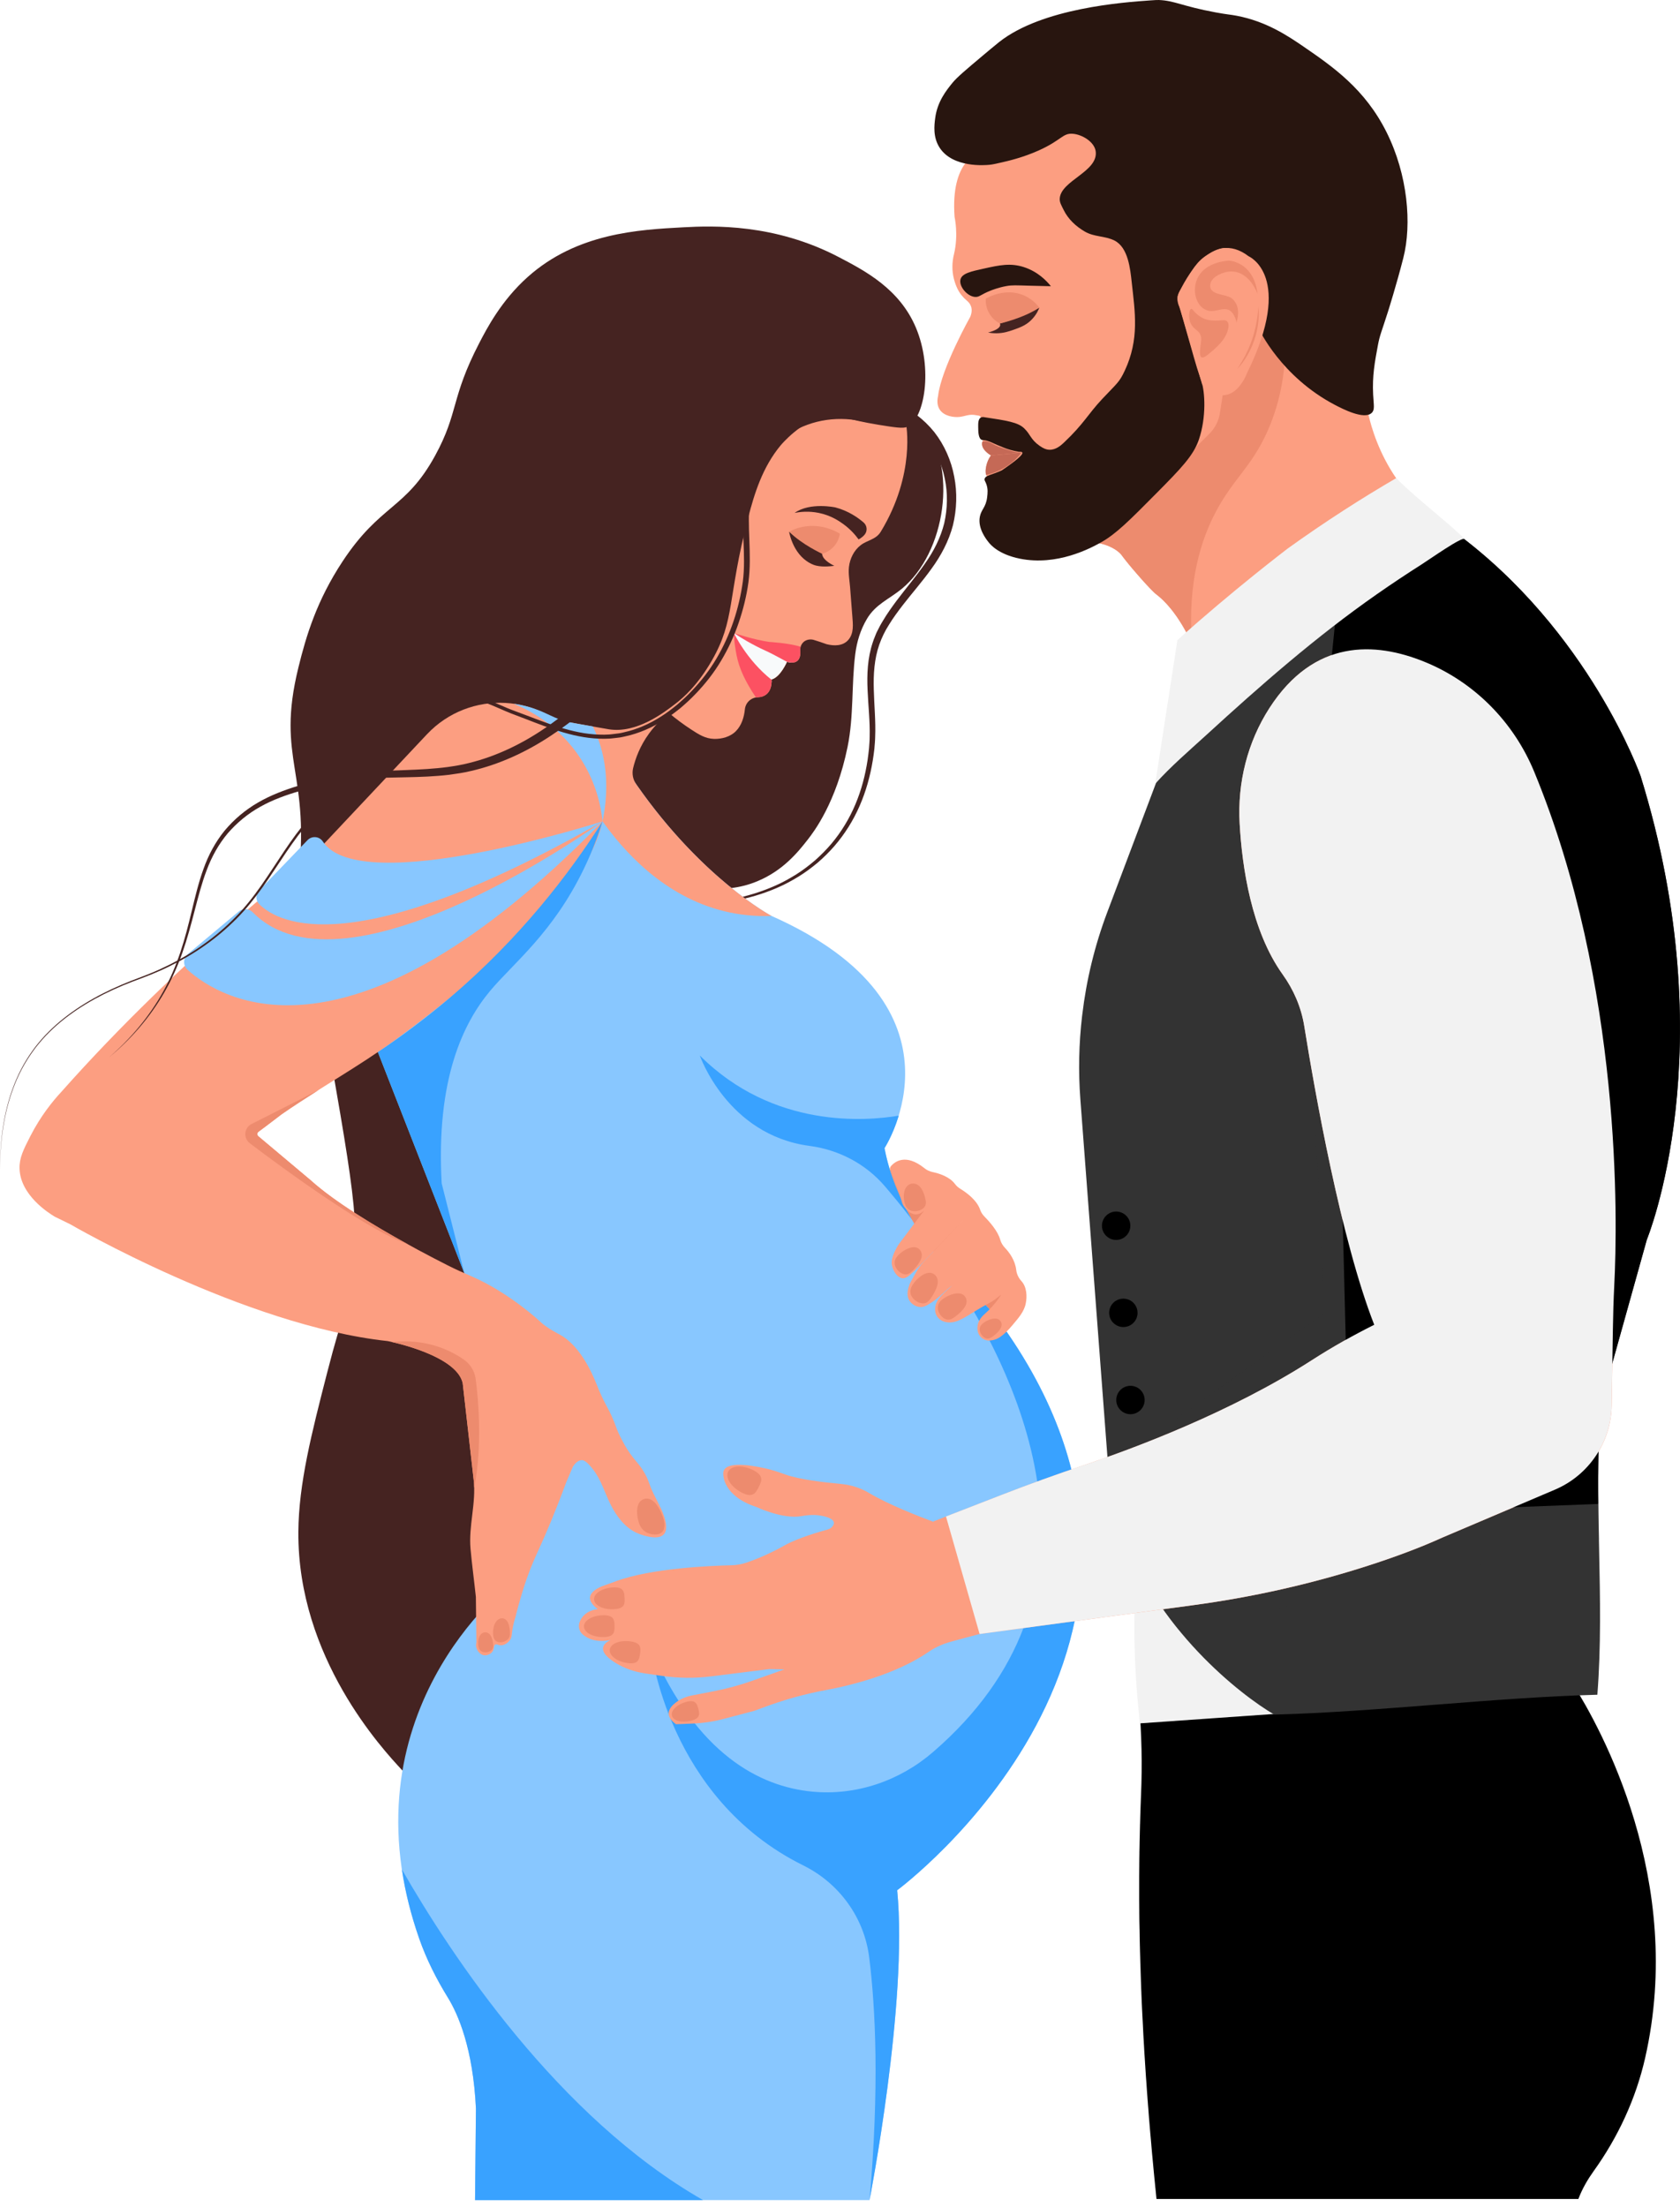 <svg width="220" height="289" viewBox="0 0 220 289" fill="none" xmlns="http://www.w3.org/2000/svg">
<path d="M117.158 52.772C118.172 53.173 119.137 53.688 120.02 54.322C120.888 54.978 121.674 55.737 122.352 56.583C123.685 58.29 124.569 60.318 124.959 62.421C125.371 64.525 125.29 66.699 124.791 68.78C124.249 70.851 123.224 72.765 121.999 74.445C120.785 76.142 119.424 77.682 118.183 79.287C117.57 80.089 116.968 80.902 116.442 81.759C115.895 82.605 115.472 83.483 115.141 84.415C114.491 86.28 114.361 88.302 114.426 90.324C114.474 92.352 114.691 94.406 114.605 96.488C114.599 97.009 114.54 97.529 114.502 98.044C114.442 98.559 114.377 99.074 114.29 99.584C114.122 100.608 113.9 101.622 113.612 102.62C113.043 104.615 112.214 106.539 111.108 108.296C110.555 109.174 109.937 110.009 109.259 110.795C108.576 111.576 107.839 112.307 107.053 112.98C106.256 113.641 105.426 114.259 104.543 114.801C103.659 115.338 102.748 115.831 101.8 116.238C98.01 117.897 93.852 118.531 89.759 118.515C85.65 118.493 81.568 117.837 77.632 116.699C81.579 117.783 85.671 118.374 89.759 118.336C93.836 118.292 97.945 117.598 101.653 115.912C102.58 115.5 103.469 114.996 104.326 114.46C105.183 113.917 105.985 113.299 106.755 112.638C107.514 111.966 108.224 111.245 108.88 110.475C109.53 109.7 110.121 108.876 110.642 108.014C111.693 106.29 112.474 104.403 113 102.452C113.266 101.476 113.466 100.484 113.618 99.486C113.694 98.987 113.748 98.483 113.802 97.979C113.835 97.475 113.884 96.976 113.884 96.472C113.938 94.455 113.699 92.428 113.612 90.357C113.515 88.302 113.607 86.155 114.285 84.133C114.355 83.879 114.464 83.635 114.561 83.385C114.664 83.141 114.746 82.886 114.876 82.653L115.239 81.943C115.358 81.705 115.505 81.493 115.635 81.265C116.166 80.365 116.773 79.52 117.391 78.685C118.633 77.031 119.966 75.476 121.11 73.822C122.276 72.185 123.181 70.401 123.653 68.499C124.081 66.596 124.124 64.584 123.723 62.671C123.338 60.752 122.503 58.935 121.294 57.434C120.676 56.691 119.977 56.03 119.202 55.46C118.41 54.913 117.554 54.474 116.659 54.132L117.158 52.772Z" fill="#452321"/>
<path d="M120.807 55.325C116.947 50.484 110.224 50.901 100.445 51.427C94.611 51.741 86.528 52.17 80.082 57.927C76.607 61.028 74.71 64.698 73.729 66.59C69.972 73.844 71.056 75.644 67.955 81.32C64.09 88.389 60.794 87.646 55.828 95.182C52.234 100.63 50.916 105.639 50.054 109.044C46.975 121.16 54.95 126.164 51.209 136.481C49.908 140.064 48.173 141.945 49.187 143.989C51.139 147.914 60.474 146.851 62.762 146.586C68.34 145.946 74.444 144.748 77.204 140.812C81.177 135.131 71.197 126.847 74.173 119.588C75.295 116.85 76.515 115.907 76.916 115.69C78.57 114.79 80.028 115.408 84.138 115.978C85.146 116.135 88.057 116.688 91.646 116.558C94.801 116.444 96.823 116.368 99.154 115.403C102.564 113.993 104.516 111.554 105.795 109.917C106.56 108.935 109.503 105.108 110.994 97.789C111.818 93.74 111.488 89.712 111.997 85.657C112.203 84.025 112.68 82.469 113.521 81.049C114.659 79.119 116.421 78.468 118.085 77.107C123.826 72.385 125.501 61.207 120.807 55.325Z" fill="#452321"/>
<path d="M41.386 117.414C39.89 118.688 40.237 120.911 41.982 130.973C46.205 155.281 47.36 160.594 46.005 168.244C45.295 172.25 45.034 171.187 42.828 179.796C40.806 187.679 39.114 194.271 39.071 200.592C38.963 217.078 50.114 229.059 52.646 231.78C55.671 235.033 65.256 245.355 72.574 242.753C76.955 241.197 78.673 235.749 79.508 233.222C90.714 199.285 107.156 196.483 104.343 176.619C101.681 157.819 88.675 146.765 71.132 131.856C65.169 126.782 46.536 113.028 41.386 117.414Z" fill="#452321"/>
<path d="M116.188 152.934C117.147 155.824 118.101 158.719 119.061 161.608C122.612 164.975 126.157 168.341 129.708 171.708L131.345 169.599C128.917 165.49 126.488 161.386 124.059 157.276C121.956 156.236 119.809 155.086 117.635 153.801C117.142 153.514 116.659 153.227 116.188 152.934Z" fill="#ED8B6E"/>
<path d="M43.842 123.334L66.654 181.672V207.488C66.654 207.488 44.574 224.391 54.901 253.872C55.85 256.577 57.145 259.136 58.647 261.575C59.975 263.728 61.943 268.2 62.323 276.104L62.203 288.091H113.857C113.857 288.091 118.926 262.242 117.484 247.513C117.484 247.513 161.575 214.937 130.674 172.77C129.898 171.713 128.988 170.759 127.99 169.908C124.965 167.317 117.701 160.209 115.825 150.337C115.825 150.337 127.898 131.846 101.03 119.935C101.03 119.935 91.489 114.861 82.68 101.769C82.495 101.037 82.267 99.665 82.68 98.06C83.406 95.241 85.574 93.794 86.127 93.447C81.362 91.002 76.597 88.562 71.832 86.118L54.76 91.316L43.842 123.334Z" fill="#88C7FF"/>
<path d="M91.64 138.21C91.64 138.21 95.229 148.624 105.996 150.045C109.828 150.549 113.352 152.387 115.868 155.325C116.941 156.577 118.139 158.035 119.397 159.662C117.819 156.946 116.491 153.818 115.83 150.343C115.83 150.343 116.898 148.706 117.695 146.087C113.471 146.803 101.268 147.838 91.64 138.21Z" fill="#39A2FF"/>
<path d="M117.489 247.518C117.489 247.518 161.601 214.926 130.657 172.743C129.892 171.702 128.998 170.77 128.022 169.93C126.992 169.046 125.458 167.636 123.815 165.761C134.967 182.35 145.972 208.897 122.167 229.433C117.787 233.212 112.078 235.163 106.321 234.599C99.544 233.933 91.261 229.774 85.232 215.809C85.232 215.809 87.379 235.456 105.193 244.265C109.899 246.597 113.173 251.091 113.824 256.306C114.653 262.947 115.168 273.296 113.873 288.096C113.862 288.091 118.931 262.248 117.489 247.518Z" fill="#39A2FF"/>
<path d="M77.469 89.012L71.278 88.682L75.035 100.809C75.035 100.809 83.14 120.586 101.035 119.94C101.035 119.94 91.933 115.099 83.303 102.679C82.88 102.072 82.739 101.308 82.907 100.587C83.2 99.372 83.78 97.713 84.994 96.049C86.74 93.653 88.87 92.487 89.906 92.005C85.758 91.002 81.611 90.01 77.469 89.012Z" fill="#FC9E81"/>
<path d="M118.643 55.466C118.643 55.466 119.955 62.015 115.342 69.621C114.707 70.667 113.596 70.705 112.707 71.388C111.829 72.06 111.297 73.15 111.173 74.234C111.075 75.096 111.249 76.012 111.319 76.874C111.406 77.996 111.493 79.119 111.579 80.241C111.59 80.376 111.601 80.512 111.612 80.647C111.693 81.737 111.856 82.935 111.064 83.819C110.349 84.61 109.216 84.594 108.256 84.356C107.985 84.258 107.709 84.16 107.427 84.068C107.123 83.965 106.819 83.868 106.527 83.781C106.494 83.77 105.751 83.57 105.204 84.09C104.732 84.54 104.787 85.153 104.797 85.223C104.797 85.223 105.085 87.245 103.063 86.665C103.063 86.665 102.195 88.687 101.04 88.975C101.04 88.975 101.29 91.24 99.208 91.306C98.861 91.316 98.525 91.436 98.249 91.642L98.221 91.663C97.837 91.956 97.593 92.395 97.544 92.878C97.441 93.919 97.105 95.003 96.351 95.756C95.625 96.483 94.519 96.781 93.51 96.754C92.367 96.727 91.499 96.168 90.567 95.561C88.447 94.19 86.506 92.536 84.809 90.666C83.893 89.652 83.047 88.573 82.283 87.435L74.173 75.394L82.695 51.866L101.902 43.051H113.943L117.787 48.25L118.643 55.466Z" fill="#FC9E81"/>
<path d="M112.431 70.629C112.431 70.629 112.832 70.456 113.201 70.038C113.618 69.566 113.569 68.835 113.098 68.423C112.393 67.81 111.124 66.899 109.4 66.444C109.4 66.444 106.077 65.723 104.055 67.165C104.776 67.019 105.909 66.894 107.232 67.165C108.848 67.496 109.916 68.254 110.409 68.607C111.396 69.317 112.041 70.092 112.431 70.629Z" fill="#452321"/>
<path d="M107.666 72.505C107.666 72.505 107.519 73.226 109.254 74.093C108.69 74.158 107.411 74.31 106.511 73.947C103.941 72.917 103.377 69.876 103.334 69.615C103.974 70.13 104.695 70.667 105.502 71.204C106.256 71.708 106.982 72.136 107.666 72.505Z" fill="#452321"/>
<path d="M109.975 69.881C109.937 70.163 109.802 70.851 109.254 71.496C108.663 72.196 107.937 72.434 107.666 72.505C107.666 72.505 105.069 71.35 103.334 69.615C103.876 69.333 104.716 68.992 105.79 68.894C107.828 68.71 109.384 69.523 109.975 69.881Z" fill="#ED8B6E"/>
<path d="M101.892 85.44L97.273 83.483L96.118 82.903L96.986 85.792L99.875 88.682L101.035 89.343C101.046 89.121 101.03 88.969 101.03 88.969C102.185 88.682 103.052 86.66 103.052 86.66C103.399 86.757 103.675 86.779 103.898 86.746L101.892 85.44Z" fill="#F8FAFB"/>
<path d="M100.591 85.364C100.466 85.304 100.341 85.245 100.217 85.191C99.414 84.827 98.634 84.421 97.869 83.987C97.273 83.645 96.687 83.288 96.118 82.903C96.118 82.903 98.715 83.77 100.737 84.057C100.737 84.057 103.307 84.198 104.83 84.686C104.76 84.952 104.776 85.169 104.781 85.212C104.781 85.212 105.069 87.234 103.046 86.654C102.228 86.226 101.42 85.765 100.591 85.364Z" fill="#FC5162"/>
<path d="M96.113 82.903C96.113 83.472 96.172 84.041 96.254 84.605C96.373 85.44 96.525 86.275 96.79 87.082C97.105 88.037 97.544 88.942 98.043 89.809C98.341 90.324 98.655 90.829 98.992 91.322C99.056 91.311 99.127 91.3 99.198 91.3C101.122 91.24 101.052 89.3 101.03 89.007C97.755 86.41 96.113 82.903 96.113 82.903Z" fill="#FC5162"/>
<path d="M116.578 153.243C116.507 153.059 116.54 152.853 116.664 152.706C117.152 152.132 118.583 150.972 121.077 152.983C121.386 153.232 121.755 153.395 122.14 153.476C122.948 153.644 124.346 154.067 125.067 155.048C125.257 155.309 125.506 155.515 125.783 155.683C126.536 156.143 127.919 157.136 128.353 158.41C128.466 158.746 128.667 159.049 128.922 159.304C129.556 159.949 130.673 161.196 130.982 162.334C131.096 162.746 131.334 163.115 131.627 163.424C132.169 163.993 132.928 165.002 133.08 166.308C133.145 166.85 133.389 167.349 133.757 167.75C134.462 168.515 134.522 169.756 134.316 170.721C134.088 171.805 133.329 172.619 132.646 173.448C131.296 175.085 130.516 175.356 130.147 175.448C129.789 175.535 129.177 175.665 128.607 175.237C128.239 174.961 128.033 174.516 128 174.055C127.941 173.188 128.39 172.537 128.998 172.011C130.19 170.976 131.275 169.366 131.036 169.572C130.602 169.94 130.158 170.293 129.659 170.558C129.247 170.781 128.889 170.981 128.602 171.144C126.58 172.315 125.544 173.204 124.27 173.166C122.953 173.128 122.183 172.109 122.536 170.857C122.677 170.363 122.942 170.038 123.099 169.854C124.243 168.531 126.292 167.116 127.16 166.525C127.978 165.961 128.64 165.506 129.036 165.224C128.732 165.446 127.436 166.384 126.249 167.241C124.525 168.488 124.493 168.45 124.059 168.829C123.398 169.409 122.937 169.924 121.961 170.569C121.213 171.063 120.871 171.166 120.519 171.149C119.944 171.122 119.375 170.781 119.077 170.282C118.654 169.577 118.909 168.791 119.077 168.26C119.136 168.076 119.31 167.756 119.662 167.121C120.183 166.184 120.535 165.69 120.925 165.267C121.001 165.186 121.061 165.121 121.099 165.083C122.118 164.026 123.978 162.031 126.444 159.45C124.471 161.521 122.498 163.592 120.524 165.658C120.454 165.728 120.356 165.831 120.237 165.945C119.223 166.926 118.714 167.42 118.215 167.387C117.478 167.338 116.794 166.249 116.773 165.365C116.751 164.617 117.206 163.782 117.423 163.375C117.472 163.283 117.51 163.224 117.553 163.148C117.754 162.817 118.052 162.448 119.375 160.692C119.792 160.133 120.21 159.58 120.627 159.022C120.736 158.881 120.98 158.626 121.229 158.225C121.468 157.84 121.609 157.607 121.684 157.282C121.847 156.555 121.571 155.78 121.543 155.699V155.693C121.543 155.693 121.663 156.046 121.69 156.127C121.842 156.604 121.733 157.098 121.69 157.282C121.63 157.537 121.527 158.019 121.11 158.437C120.963 158.583 120.546 159.006 119.955 159.017C119.239 159.028 118.741 158.431 118.513 158.149C117.993 157.526 118.177 157.271 117.667 156.078C117.19 154.989 116.93 154.17 116.578 153.243Z" fill="#FC9E81"/>
<path d="M129.751 175.161C129.491 175.302 129.236 175.34 128.933 175.161C128.607 174.961 128.358 174.586 128.298 174.212C128.288 174.142 128.282 174.033 128.309 173.893C128.391 173.508 128.705 173.28 128.889 173.155C129.388 172.808 130.402 172.402 130.911 172.868C131.101 173.041 131.145 173.269 131.155 173.318C131.28 173.99 130.456 174.673 129.952 175.036C129.887 175.08 129.822 175.123 129.751 175.161Z" fill="#ED8B6E"/>
<path d="M124.721 172.646C124.379 172.835 124.043 172.884 123.648 172.646C123.219 172.385 122.889 171.892 122.813 171.399C122.796 171.307 122.791 171.16 122.829 170.981C122.937 170.477 123.349 170.179 123.593 170.011C124.249 169.556 125.583 169.019 126.244 169.631C126.494 169.859 126.553 170.157 126.564 170.222C126.727 171.106 125.643 172.001 124.987 172.478C124.9 172.543 124.808 172.597 124.721 172.646Z" fill="#ED8B6E"/>
<path d="M121.69 170.266C121.419 170.575 121.105 170.743 120.628 170.645C120.113 170.542 119.614 170.174 119.359 169.707C119.31 169.621 119.251 169.48 119.223 169.29C119.153 168.753 119.451 168.314 119.635 168.059C120.123 167.376 121.251 166.373 122.124 166.742C122.449 166.877 122.617 167.154 122.65 167.214C123.127 168.027 122.373 169.301 121.891 170.005C121.826 170.098 121.761 170.184 121.69 170.266Z" fill="#ED8B6E"/>
<path d="M119.24 166.628C118.936 166.861 118.622 166.964 118.199 166.791C117.743 166.606 117.348 166.178 117.201 165.712C117.174 165.625 117.142 165.484 117.153 165.305C117.18 164.801 117.532 164.449 117.743 164.248C118.313 163.706 119.516 162.985 120.253 163.473C120.53 163.657 120.633 163.939 120.655 163.999C120.947 164.828 120.037 165.864 119.473 166.427C119.391 166.498 119.316 166.563 119.24 166.628Z" fill="#ED8B6E"/>
<path d="M121.235 157.309C121.279 157.689 121.192 158.008 120.823 158.279C120.427 158.567 119.858 158.675 119.381 158.556C119.294 158.534 119.159 158.485 119.007 158.382C118.59 158.09 118.481 157.607 118.422 157.325C118.259 156.556 118.34 155.433 119.143 155.065C119.441 154.929 119.739 154.989 119.799 155C120.661 155.189 121.002 156.225 121.181 157C121.208 157.108 121.224 157.211 121.235 157.309Z" fill="#ED8B6E"/>
<path d="M118.785 55.9C121.084 54.886 122.2 48.261 119.94 42.905C117.798 37.825 113.288 35.467 109.834 33.662C101.421 29.265 93.381 29.552 89.472 29.764C83.639 30.078 75.556 30.507 69.11 36.264C65.635 39.365 63.738 43.035 62.757 44.927C59 52.181 60.084 53.98 56.983 59.657C53.118 66.726 49.822 65.983 44.856 73.519C41.467 78.663 40.09 83.271 39.082 87.381C36.057 99.649 40.839 101.004 38.984 115.885C38.757 117.718 38.377 120.157 39.798 122.158C42.367 125.768 48.829 125.188 51.789 124.928C56.403 124.516 63.266 123.383 66.232 119.154C70.205 113.473 60.225 105.189 63.201 97.93C64.323 95.193 65.543 94.249 65.944 94.032C67.598 93.133 69.056 93.751 73.165 94.32C73.165 94.32 78.917 95.371 79.768 95.502C83.411 96.055 86.979 93.295 88.534 92.086C89.44 91.387 91.343 89.761 93.224 86.481C96.303 81.103 95.213 78.457 97.962 67.826C98.775 64.682 99.838 61.18 102.245 58.296C102.245 58.296 104.961 55.038 108.105 54.468C108.506 54.398 108.88 54.376 108.88 54.376C109.981 54.371 110.94 54.945 115.039 55.623C117.169 55.965 118.248 56.138 118.785 55.9Z" fill="#452321"/>
<path d="M55.898 96.163L40.664 112.362C40.664 112.362 23.913 125.069 8.029 142.975C6.874 144.217 5.329 146.13 3.984 148.749C3.057 150.56 2.521 151.633 2.559 153.01C2.656 156.496 6.353 158.827 7.172 159.32L9.183 160.301C9.183 160.301 31.996 173.583 50.77 175.606C50.77 175.606 59.72 177.34 60.587 181.092C60.587 181.092 62.029 193.788 62.029 193.799C62.371 196.819 61.346 199.79 61.617 202.815C61.807 204.913 62.094 207.011 62.317 209.109L62.382 215.061C62.176 215.831 62.702 216.541 63.233 216.715C63.688 216.861 64.257 216.612 64.507 216.238C64.756 215.864 64.61 215.473 64.865 215.338C65.049 215.24 65.179 215.419 65.526 215.441C66.057 215.468 66.556 215.088 66.8 214.725C67.001 214.422 67.006 214.156 67.055 213.739C67.115 213.251 67.234 212.557 67.51 211.706C67.51 211.706 68.052 209.396 68.952 206.794C69.57 205.016 70.129 203.829 70.627 202.733C71.506 200.798 72.736 197.936 74.151 194.087C74.439 193.414 74.731 192.737 75.019 192.064C75.143 191.858 75.572 191.213 76.173 191.197C76.401 191.192 76.764 191.273 77.615 192.352C78.759 193.799 79.198 195.529 80.033 197.155C80.722 198.489 81.801 200.007 83.389 200.728C83.389 200.728 89.163 203.324 86.566 197.551L85.574 195.572C85.335 195.095 85.14 194.602 84.967 194.097C84.766 193.517 84.327 192.547 83.394 191.457C82.803 190.769 82.261 190.031 81.817 189.24C81.448 188.579 81.047 187.803 80.787 187.158C80.787 187.158 80.299 185.689 79.562 184.345C79.041 183.39 78.57 182.409 78.179 181.395C77.388 179.363 75.783 176.088 73.278 174.744C73.278 174.744 71.544 173.876 70.682 173.009C70.682 173.009 66.697 169.274 61.737 167.121C60.685 166.666 59.633 166.2 58.609 165.679C54.564 163.636 45.305 158.74 40.648 154.522C40.648 154.522 35.314 150.045 33.817 148.781C33.628 148.624 33.644 148.331 33.839 148.19C34.717 147.562 36.701 146.017 36.87 145.903C41.765 142.504 46.975 139.657 51.8 136.139C57.877 131.705 63.683 126.88 69.017 121.572C69.679 120.916 70.329 120.249 70.974 119.577C70.974 119.577 85.124 108.025 76.173 97.627C76.173 97.627 76.092 97.502 75.929 97.28C71.094 90.742 61.482 90.232 55.898 96.163Z" fill="#FC9E81"/>
<path d="M86.918 198.993C86.956 199.139 87.027 199.421 87.016 199.725C87.005 199.909 86.989 200.305 86.728 200.592C86.3 201.064 85.514 200.923 85.286 200.879C84.88 200.803 84.603 200.63 84.527 200.581C84.001 200.234 83.785 199.735 83.687 199.454C83.378 198.597 83.183 196.971 84.056 196.418C84.381 196.212 84.728 196.233 84.798 196.239C85.818 196.32 86.49 197.778 86.815 198.646C86.875 198.819 86.918 198.993 86.918 198.993Z" fill="#ED8B6E"/>
<path d="M92.069 288.091C73.1 277.254 59.108 256.089 52.629 244.791C53.058 247.67 53.795 250.695 54.906 253.872C55.855 256.577 57.151 259.136 58.652 261.575C59.981 263.728 61.949 268.2 62.328 276.104L62.209 288.091H92.069Z" fill="#39A2FF"/>
<path d="M66.779 213.966C66.762 214.297 66.659 214.573 66.34 214.796C65.993 215.034 65.532 215.116 65.169 214.996C65.103 214.975 65.001 214.931 64.897 214.839C64.605 214.579 64.578 214.156 64.567 213.907C64.534 213.24 64.735 212.269 65.412 211.971C65.667 211.863 65.89 211.917 65.938 211.933C66.589 212.118 66.735 213.023 66.779 213.701C66.784 213.798 66.784 213.885 66.779 213.966Z" fill="#ED8B6E"/>
<path d="M64.588 215.5C64.588 215.777 64.507 216.005 64.231 216.178C63.932 216.368 63.526 216.417 63.201 216.308C63.141 216.287 63.049 216.249 62.951 216.167C62.68 215.94 62.637 215.582 62.62 215.376C62.561 214.817 62.702 214.01 63.293 213.787C63.515 213.706 63.716 213.76 63.759 213.771C64.35 213.95 64.513 214.714 64.578 215.278C64.583 215.354 64.588 215.43 64.588 215.5Z" fill="#ED8B6E"/>
<path d="M78.906 107.553C78.906 107.553 47.192 117.718 42.275 110.193C41.825 109.499 40.838 109.418 40.269 110.014L33.937 116.59C33.449 117.1 33.455 117.902 33.953 118.401C36.507 120.943 46.422 126.11 78.906 107.553Z" fill="#88C7FF"/>
<path d="M31.248 119.366L24.601 124.923C23.962 125.459 23.945 126.43 24.563 126.988C28.835 130.837 45.809 141.457 78.9 107.553C78.9 107.553 45.354 131.9 33.096 119.458C32.603 118.948 31.795 118.905 31.248 119.366Z" fill="#88C7FF"/>
<path d="M78.906 107.553C78.728 105.813 78.164 102.668 76.088 99.421C73.111 94.77 68.894 92.807 67.262 92.151C68.08 92.265 68.725 92.422 69.154 92.542C71.561 93.209 72.612 94.19 74.608 94.58C74.775 94.612 75.399 94.726 75.984 94.835C76.673 94.96 77.242 95.057 77.632 95.128C77.801 95.464 77.958 95.816 78.104 96.179C79.769 100.278 79.557 104.371 78.906 107.553Z" fill="#88C7FF"/>
<path d="M113.407 55.282C111.726 54.853 109.959 54.745 108.246 54.989C106.532 55.233 104.863 55.829 103.404 56.767C101.946 57.699 100.699 58.968 99.816 60.464C98.916 61.961 98.406 63.663 98.206 65.419C97.777 68.938 98.498 72.57 98.01 76.24C97.761 78.061 97.316 79.834 96.725 81.564C96.135 83.293 95.365 84.957 94.427 86.524C93.494 88.096 92.361 89.538 91.098 90.85C90.475 91.512 89.797 92.124 89.109 92.715C88.398 93.284 87.672 93.837 86.897 94.32C85.357 95.29 83.66 96.038 81.877 96.423C81.654 96.467 81.432 96.532 81.204 96.564L80.522 96.645C80.294 96.667 80.066 96.705 79.838 96.716L79.155 96.738C78.245 96.743 77.334 96.667 76.439 96.521C74.645 96.228 72.915 95.675 71.23 95.057C70.384 94.748 69.549 94.423 68.714 94.097C67.885 93.767 67.033 93.485 66.204 93.122C65.374 92.769 64.567 92.395 63.737 92.081C62.908 91.772 62.068 91.506 61.2 91.468C60.767 91.398 60.333 91.452 59.899 91.452C59.682 91.468 59.465 91.512 59.249 91.539L58.923 91.588C58.815 91.604 58.712 91.636 58.603 91.663L57.969 91.826C57.758 91.891 57.557 91.972 57.346 92.043C56.928 92.173 56.532 92.379 56.131 92.558C54.543 93.333 53.096 94.401 51.729 95.545C50.363 96.694 49.084 97.952 47.837 99.242C45.332 101.817 42.974 104.523 40.703 107.314C40.139 108.014 39.569 108.713 39.027 109.423C38.485 110.139 37.976 110.876 37.466 111.619C36.458 113.104 35.487 114.628 34.447 116.097C33.4 117.566 32.278 118.992 31.004 120.271C29.735 121.551 28.358 122.727 26.884 123.762C25.415 124.809 23.859 125.714 22.243 126.506C20.639 127.313 18.947 127.948 17.272 128.566C13.943 129.851 10.723 131.52 7.953 133.803C7.264 134.372 6.608 134.99 5.985 135.635C5.378 136.291 4.787 136.974 4.272 137.711C3.226 139.17 2.374 140.774 1.751 142.466C0.477 145.843 0.022 149.486 0 153.091C0 149.486 0.439 145.843 1.697 142.449C2.315 140.753 3.155 139.137 4.201 137.668C4.716 136.925 5.302 136.237 5.909 135.575C6.533 134.925 7.183 134.301 7.877 133.727C10.647 131.417 13.873 129.726 17.207 128.419C18.042 128.094 18.888 127.796 19.712 127.449C20.541 127.113 21.354 126.739 22.151 126.343C23.75 125.546 25.295 124.635 26.748 123.589C28.207 122.554 29.567 121.383 30.82 120.103C32.077 118.829 33.183 117.414 34.213 115.945C35.243 114.47 36.203 112.953 37.211 111.456C37.715 110.708 38.225 109.965 38.767 109.239C39.309 108.513 39.873 107.813 40.437 107.114C42.692 104.306 45.05 101.579 47.55 98.982C48.796 97.681 50.076 96.412 51.453 95.241C52.83 94.076 54.294 92.986 55.925 92.178C56.343 91.994 56.744 91.777 57.178 91.642C57.395 91.566 57.606 91.479 57.823 91.414L58.484 91.24C58.598 91.213 58.706 91.175 58.815 91.159L59.156 91.11C59.384 91.078 59.612 91.034 59.84 91.018C60.3 91.013 60.761 90.959 61.217 91.029C62.138 91.067 63.033 91.344 63.884 91.658C64.735 91.972 65.553 92.347 66.372 92.693C67.185 93.04 68.036 93.322 68.871 93.648C69.712 93.967 70.546 94.287 71.381 94.591C73.056 95.198 74.759 95.729 76.499 96.006C77.372 96.141 78.25 96.206 79.128 96.201L79.784 96.174C80.001 96.163 80.218 96.125 80.435 96.103L81.085 96.022C81.302 95.995 81.513 95.93 81.725 95.886C83.438 95.507 85.064 94.781 86.55 93.832C87.298 93.366 88.003 92.823 88.686 92.265C89.353 91.685 90.014 91.089 90.616 90.438C91.841 89.153 92.936 87.738 93.836 86.21C95.647 83.152 96.785 79.688 97.273 76.169C97.734 72.651 96.997 69.035 97.414 65.354C97.615 63.522 98.146 61.689 99.1 60.085C100.043 58.475 101.371 57.103 102.927 56.1C104.483 55.092 106.261 54.447 108.088 54.176C109.915 53.905 111.791 54.013 113.58 54.463L113.407 55.282Z" fill="#452321"/>
<path d="M71.43 95.301C68.373 97.399 64.995 99.036 61.406 99.915C60.512 100.148 59.601 100.294 58.685 100.429C57.763 100.554 56.836 100.635 55.904 100.701C54.039 100.825 52.158 100.858 50.266 100.939C48.379 101.02 46.476 101.156 44.59 101.481C44.118 101.552 43.652 101.666 43.18 101.758C42.719 101.877 42.242 101.98 41.792 102.11C40.882 102.359 39.971 102.609 39.066 102.891C37.255 103.444 35.45 104.121 33.791 105.086C32.126 106.046 30.641 107.298 29.41 108.773C28.196 110.264 27.285 111.977 26.651 113.771C26 115.56 25.567 117.403 25.122 119.23C24.683 121.063 24.222 122.884 23.626 124.668C23.024 126.446 22.298 128.181 21.381 129.823C19.565 133.114 17.104 136.036 14.242 138.486C17.142 136.085 19.657 133.195 21.539 129.91C22.487 128.273 23.252 126.533 23.881 124.755C24.509 122.971 24.997 121.144 25.469 119.317C25.946 117.496 26.407 115.669 27.074 113.923C27.724 112.177 28.635 110.529 29.828 109.114C31.037 107.716 32.489 106.523 34.105 105.628C35.721 104.723 37.477 104.094 39.277 103.574C40.177 103.314 41.082 103.08 41.993 102.847C42.448 102.723 42.898 102.631 43.348 102.522C43.804 102.441 44.259 102.338 44.72 102.278C46.558 101.991 48.422 101.888 50.298 101.839C52.174 101.785 54.061 101.785 55.958 101.687C56.907 101.633 57.855 101.568 58.81 101.454C59.758 101.324 60.712 101.188 61.65 100.961C65.402 100.104 68.942 98.456 72.129 96.342C73.691 95.312 75.176 94.184 76.602 92.986C76.434 92.889 76.087 92.726 75.615 92.704C75.155 92.683 74.797 92.813 74.623 92.889C73.593 93.745 72.531 94.553 71.43 95.301Z" fill="#452321"/>
<path d="M49.49 137.771C52.559 135.722 55.763 133.342 59.01 130.566C68.112 122.787 74.493 114.514 78.906 107.553C78.456 109.011 77.686 111.229 76.445 113.793C72.384 122.19 67.207 126.132 64.193 129.737C60.674 133.943 57.075 141.289 57.839 154.956L60.788 166.655L49.49 137.771Z" fill="#39A2FF"/>
<path d="M51.355 175.736C53.356 176.197 59.861 177.926 60.593 181.097C60.593 181.097 62.035 193.794 62.035 193.805C62.073 194.135 62.095 194.466 62.1 194.797C63.185 189.3 62.653 183.336 62.295 180.593C62.16 179.541 61.58 178.598 60.707 178.002C57.313 175.682 53.811 175.465 51.355 175.736Z" fill="#ED8B6E"/>
<path d="M53.426 162.936C49.099 160.551 43.825 157.385 40.669 154.528C40.669 154.528 35.335 150.05 33.839 148.787C33.654 148.63 33.665 148.337 33.86 148.196C34.739 147.567 36.723 146.022 36.891 145.908C38.479 144.808 40.1 143.761 41.732 142.731L32.944 147.182C31.958 147.681 31.838 149.036 32.717 149.703C37.075 153.01 47.907 160.968 53.426 162.936Z" fill="#ED8B6E"/>
<path d="M206.695 287.928C207.221 286.551 207.947 285.337 208.657 284.345C211.872 279.877 214.214 274.841 215.434 269.48C220.714 246.244 209.595 226.224 205.979 220.526C205.903 220.407 205.827 220.282 205.751 220.163C205.724 220.114 205.697 220.07 205.67 220.022C205.627 219.946 205.583 219.875 205.54 219.799C205.502 219.74 205.469 219.675 205.437 219.615C205.404 219.555 205.372 219.501 205.339 219.442C205.301 219.366 205.258 219.295 205.22 219.219C205.198 219.181 205.177 219.143 205.16 219.106C204.933 218.677 204.716 218.238 204.521 217.794H148.785C148.801 218.135 148.823 218.471 148.839 218.802C148.839 218.824 148.839 218.845 148.845 218.867C148.861 219.176 148.883 219.485 148.904 219.794C148.904 219.821 148.91 219.848 148.91 219.875C148.915 219.967 148.921 220.054 148.926 220.146C148.926 220.184 148.932 220.222 148.932 220.26C148.942 220.45 148.959 220.634 148.969 220.819C148.969 220.824 148.969 220.835 148.969 220.84C148.975 220.911 148.98 220.981 148.986 221.052C148.991 221.111 148.997 221.176 149.002 221.236C149.007 221.301 149.013 221.366 149.018 221.431C149.024 221.507 149.029 221.583 149.035 221.659C149.04 221.708 149.04 221.756 149.045 221.8C149.056 221.919 149.067 222.038 149.072 222.158C149.078 222.201 149.078 222.239 149.083 222.282C149.089 222.369 149.1 222.461 149.105 222.548C149.11 222.586 149.11 222.624 149.116 222.662C149.127 222.781 149.138 222.906 149.148 223.025C149.506 227.026 149.593 231.048 149.419 235.066C149.409 235.293 149.398 235.521 149.392 235.743C149.392 235.808 149.387 235.873 149.387 235.938C149.381 236.117 149.371 236.291 149.365 236.47C149.365 236.524 149.36 236.584 149.36 236.638C149.349 236.865 149.344 237.088 149.338 237.315C149.338 237.359 149.333 237.402 149.333 237.446C149.327 237.63 149.322 237.82 149.316 238.004C149.316 238.069 149.311 238.139 149.311 238.204C149.306 238.394 149.3 238.584 149.295 238.774C149.295 238.812 149.295 238.855 149.289 238.893C149.284 239.121 149.278 239.343 149.273 239.571C149.273 239.63 149.268 239.69 149.268 239.75C149.262 239.923 149.257 240.097 149.257 240.27C149.257 240.335 149.251 240.4 149.251 240.471C149.246 240.698 149.241 240.926 149.235 241.148C149.235 241.159 149.235 241.164 149.235 241.175C149.23 241.392 149.224 241.614 149.224 241.831C149.224 241.896 149.224 241.961 149.219 242.026C149.213 242.205 149.213 242.379 149.208 242.558C149.208 242.617 149.208 242.672 149.208 242.731C149.203 242.959 149.203 243.181 149.197 243.409C149.197 243.458 149.197 243.501 149.197 243.55C149.197 243.734 149.192 243.918 149.192 244.108C149.192 244.173 149.192 244.244 149.192 244.309C149.192 244.499 149.186 244.694 149.186 244.883C149.186 244.921 149.186 244.959 149.186 244.997C149.186 245.225 149.181 245.447 149.181 245.675C149.181 245.735 149.181 245.8 149.181 245.859C149.181 246.033 149.181 246.206 149.181 246.38C149.181 246.445 149.181 246.51 149.181 246.575C149.181 246.803 149.181 247.03 149.181 247.258C149.181 247.274 149.181 247.29 149.181 247.312C149.181 247.524 149.181 247.735 149.181 247.946C149.181 248.011 149.181 248.082 149.181 248.147C149.181 248.326 149.181 248.499 149.181 248.678C149.181 248.733 149.181 248.792 149.181 248.846C149.181 249.074 149.181 249.296 149.186 249.524C149.186 249.573 149.186 249.627 149.186 249.676C149.186 249.855 149.192 250.039 149.192 250.218C149.192 250.288 149.192 250.353 149.192 250.424C149.192 250.619 149.197 250.814 149.197 251.009C149.197 251.042 149.197 251.08 149.197 251.112C149.203 251.34 149.203 251.562 149.208 251.79C149.208 251.855 149.208 251.915 149.213 251.98C149.213 252.153 149.219 252.327 149.224 252.5C149.224 252.565 149.224 252.63 149.23 252.695C149.235 252.923 149.235 253.145 149.241 253.373C149.241 253.4 149.241 253.422 149.241 253.449C149.246 253.65 149.246 253.856 149.251 254.056C149.251 254.127 149.257 254.192 149.257 254.262C149.262 254.441 149.262 254.615 149.268 254.793C149.268 254.848 149.268 254.907 149.273 254.961C149.278 255.184 149.284 255.411 149.289 255.634C149.289 255.688 149.295 255.742 149.295 255.796C149.3 255.975 149.306 256.149 149.311 256.328C149.311 256.398 149.316 256.469 149.316 256.539C149.322 256.734 149.327 256.929 149.333 257.125C149.333 257.157 149.333 257.19 149.338 257.222C149.344 257.444 149.354 257.672 149.36 257.894C149.36 257.959 149.365 258.024 149.365 258.09C149.371 258.258 149.376 258.431 149.381 258.599C149.381 258.664 149.387 258.729 149.387 258.794C149.392 259.017 149.403 259.244 149.409 259.467C149.409 259.499 149.409 259.532 149.414 259.559C149.419 259.754 149.43 259.949 149.436 260.144C149.436 260.215 149.441 260.28 149.441 260.35C149.447 260.524 149.457 260.703 149.463 260.876C149.463 260.93 149.468 260.984 149.468 261.039C149.479 261.261 149.484 261.483 149.495 261.705C149.495 261.76 149.501 261.814 149.501 261.874C149.506 262.047 149.517 262.221 149.522 262.394C149.528 262.464 149.528 262.53 149.533 262.6C149.544 262.795 149.55 262.996 149.56 263.191C149.56 263.218 149.56 263.245 149.566 263.272C149.577 263.494 149.587 263.717 149.598 263.934C149.604 263.999 149.604 264.064 149.609 264.134C149.62 264.302 149.625 264.47 149.636 264.633C149.642 264.698 149.642 264.763 149.647 264.828C149.658 265.05 149.669 265.267 149.68 265.489C149.68 265.527 149.685 265.565 149.685 265.603C149.696 265.793 149.707 265.977 149.712 266.162C149.718 266.232 149.718 266.303 149.723 266.373C149.734 266.547 149.745 266.72 149.75 266.894C149.756 266.942 149.756 266.997 149.761 267.045C149.772 267.262 149.788 267.485 149.799 267.701C149.804 267.761 149.804 267.815 149.81 267.875C149.821 268.043 149.831 268.211 149.837 268.384C149.842 268.45 149.842 268.52 149.848 268.585C149.859 268.786 149.869 268.992 149.886 269.192C149.886 269.214 149.886 269.23 149.891 269.252C149.902 269.469 149.918 269.686 149.934 269.908C149.94 269.973 149.945 270.043 149.945 270.108C149.956 270.271 149.967 270.434 149.978 270.596C149.983 270.661 149.989 270.721 149.989 270.786C150.005 271.003 150.016 271.22 150.032 271.437C150.032 271.475 150.037 271.513 150.037 271.556C150.048 271.735 150.059 271.919 150.075 272.098C150.081 272.168 150.086 272.239 150.092 272.304C150.103 272.477 150.113 272.646 150.13 272.819C150.135 272.868 150.135 272.917 150.14 272.971C150.157 273.188 150.173 273.399 150.184 273.616C150.189 273.676 150.195 273.73 150.195 273.789C150.206 273.957 150.216 274.12 150.233 274.288C150.238 274.353 150.243 274.418 150.249 274.483C150.265 274.689 150.281 274.89 150.292 275.09C150.292 275.107 150.292 275.118 150.298 275.134C150.314 275.351 150.33 275.562 150.346 275.779C150.352 275.844 150.357 275.909 150.363 275.969C150.374 276.131 150.39 276.299 150.401 276.462C150.406 276.522 150.412 276.576 150.412 276.636C150.428 276.847 150.444 277.058 150.46 277.27C150.466 277.313 150.466 277.357 150.471 277.4C150.487 277.573 150.498 277.747 150.515 277.92C150.52 277.985 150.525 278.05 150.531 278.116C150.547 278.289 150.558 278.463 150.574 278.631C150.58 278.674 150.58 278.717 150.585 278.766C150.601 278.978 150.623 279.189 150.639 279.395C150.645 279.449 150.65 279.509 150.655 279.563C150.672 279.726 150.683 279.888 150.699 280.051C150.704 280.111 150.71 280.176 150.715 280.235C150.731 280.441 150.753 280.653 150.769 280.859C150.769 280.864 150.769 280.875 150.769 280.88C150.786 281.086 150.807 281.292 150.824 281.498C150.829 281.563 150.834 281.623 150.84 281.688C150.856 281.851 150.867 282.013 150.883 282.171C150.889 282.225 150.894 282.279 150.899 282.333C150.921 282.539 150.937 282.751 150.959 282.957C150.964 283 150.964 283.043 150.97 283.081C150.986 283.249 151.002 283.423 151.019 283.591C151.024 283.656 151.03 283.716 151.035 283.781C151.051 283.954 151.067 284.122 151.084 284.296C151.089 284.334 151.089 284.377 151.095 284.415C151.116 284.621 151.133 284.827 151.154 285.033C151.16 285.087 151.165 285.141 151.17 285.196C151.187 285.353 151.203 285.516 151.219 285.673C151.225 285.732 151.23 285.792 151.236 285.846C151.257 286.052 151.279 286.258 151.295 286.464C151.295 286.475 151.295 286.48 151.301 286.491C151.322 286.687 151.339 286.882 151.36 287.077C151.366 287.136 151.371 287.196 151.377 287.261C151.393 287.418 151.409 287.576 151.425 287.733C151.431 287.787 151.436 287.836 151.442 287.89C151.442 287.906 151.447 287.928 151.447 287.944H206.695V287.928Z" fill="black"/>
<path d="M204.51 217.783C203.913 216.449 203.453 215.05 203.144 213.614C200.531 201.421 205.599 186.746 205.599 186.746L214.962 156.539C232.63 95.062 187.227 67.327 187.227 67.327C179.903 61.586 178.922 52.771 178.922 52.771L176.52 42.672L171.034 32.577L159.969 30.772L158.971 53.861L141.466 70.949C145.473 70.786 146.85 72.64 146.85 72.64C148.492 74.895 151.252 77.698 151.252 77.698C155.139 80.555 157.54 86.99 158.332 89.408C158.521 89.988 158.581 90.601 158.505 91.203L158.153 94.032C157.763 97.166 156.776 100.196 155.252 102.956C143.022 126.939 142.339 139.43 144.508 146.456C144.833 147.507 146.161 148.982 145.988 151.622C145.066 165.755 146.725 172.732 147.815 175.665C148.357 177.129 148.644 178.674 148.649 180.235C148.671 186.806 148.883 195.285 149.034 200.57C149.11 203.14 149.045 205.71 148.828 208.274C148.552 211.462 148.644 215.305 148.85 218.802C148.828 218.466 148.812 218.13 148.796 217.793H204.51V217.783Z" fill="#FC9E81"/>
<path d="M151.42 77.828C151.42 77.828 151.431 77.839 151.447 77.85C151.502 77.894 151.561 77.937 151.616 77.986C151.626 77.996 151.637 78.002 151.648 78.013C151.702 78.056 151.756 78.105 151.816 78.154C151.822 78.159 151.832 78.165 151.838 78.17C151.892 78.219 151.946 78.262 152 78.311C152.006 78.316 152.011 78.316 152.011 78.322C152.065 78.371 152.12 78.419 152.174 78.474C152.185 78.484 152.19 78.49 152.201 78.501C152.255 78.549 152.304 78.604 152.358 78.652C152.369 78.663 152.375 78.669 152.385 78.68C152.44 78.734 152.494 78.788 152.543 78.842C152.548 78.848 152.548 78.848 152.553 78.853C152.608 78.907 152.656 78.962 152.705 79.016C152.711 79.021 152.716 79.032 152.727 79.037C152.776 79.092 152.83 79.146 152.879 79.205C152.89 79.216 152.895 79.227 152.906 79.238C152.955 79.292 153.003 79.352 153.052 79.406C153.058 79.417 153.068 79.422 153.074 79.433C153.177 79.552 153.28 79.677 153.377 79.796C153.383 79.807 153.394 79.813 153.399 79.823C153.448 79.883 153.497 79.943 153.54 80.002C153.545 80.013 153.556 80.024 153.562 80.035C153.611 80.094 153.654 80.16 153.703 80.219C153.708 80.225 153.714 80.23 153.714 80.236C153.762 80.3 153.806 80.36 153.854 80.425C153.854 80.431 153.86 80.431 153.86 80.436C153.909 80.501 153.952 80.566 154.001 80.631C154.006 80.642 154.012 80.647 154.023 80.658C154.066 80.723 154.115 80.788 154.158 80.853C154.164 80.864 154.169 80.87 154.174 80.881C154.218 80.946 154.267 81.016 154.31 81.081C154.353 81.152 154.402 81.222 154.445 81.293C154.451 81.298 154.451 81.303 154.456 81.309C154.5 81.379 154.543 81.444 154.586 81.515C154.592 81.526 154.597 81.531 154.603 81.542C154.646 81.612 154.689 81.677 154.733 81.748C154.738 81.753 154.738 81.759 154.744 81.764C154.83 81.905 154.917 82.052 154.998 82.198C155.004 82.203 155.004 82.209 155.009 82.214C155.053 82.285 155.091 82.355 155.128 82.426C155.134 82.431 155.134 82.442 155.139 82.447C155.183 82.518 155.221 82.594 155.259 82.664C155.259 82.664 155.259 82.664 155.259 82.67C155.34 82.821 155.421 82.973 155.503 83.12C155.508 83.125 155.508 83.13 155.513 83.136C155.551 83.212 155.589 83.282 155.627 83.358C155.627 83.364 155.633 83.364 155.633 83.369C155.709 83.521 155.79 83.672 155.86 83.824C155.898 83.9 155.936 83.976 155.969 84.052C155.969 84.057 155.974 84.057 155.974 84.063C156.012 84.139 156.045 84.215 156.083 84.285C155.492 76.001 157.367 70.504 159.227 66.997C161.526 62.649 163.878 61.169 165.976 56.474C168.438 50.966 168.497 45.615 168.161 41.972C167.7 39.744 167.234 37.516 166.773 35.283C164.345 37.359 161.916 39.441 159.487 41.517C158.392 44.022 157.297 46.532 156.202 49.036C151.285 56.339 146.362 63.636 141.445 70.938C141.51 70.938 141.57 70.933 141.63 70.933C141.695 70.933 141.754 70.933 141.819 70.927C142.231 70.922 142.611 70.938 142.963 70.976C142.98 70.976 142.99 70.976 143.007 70.981C143.256 71.008 143.489 71.041 143.711 71.079C143.804 71.095 143.89 71.112 143.977 71.133C144.031 71.144 144.085 71.16 144.14 71.171C144.21 71.187 144.281 71.204 144.351 71.225C144.47 71.258 144.584 71.29 144.698 71.328C144.92 71.399 145.121 71.48 145.3 71.561C145.484 71.643 145.647 71.724 145.793 71.811C145.842 71.838 145.891 71.865 145.934 71.892C146.026 71.946 146.108 72.001 146.183 72.055C146.314 72.147 146.427 72.234 146.514 72.315C146.541 72.337 146.563 72.358 146.585 72.38C146.753 72.532 146.829 72.635 146.829 72.635C146.904 72.743 146.986 72.846 147.067 72.955C147.121 73.025 147.176 73.101 147.235 73.172C147.262 73.21 147.289 73.242 147.322 73.28C147.376 73.35 147.436 73.426 147.495 73.497C147.522 73.535 147.555 73.573 147.582 73.605C147.669 73.714 147.761 73.828 147.848 73.936C147.897 73.996 147.935 74.039 147.94 74.044C147.945 74.05 150.466 77.097 151.42 77.828Z" fill="#ED8B6E"/>
<path d="M128.152 20.06C128.152 20.06 124.46 20.954 125.003 28.403C125.003 28.403 125.545 30.756 124.921 33.304C124.661 34.366 124.645 35.478 124.921 36.54C124.932 36.578 124.943 36.622 124.954 36.66C125.073 37.093 125.225 37.484 125.387 37.82C125.68 38.432 126.119 38.958 126.64 39.392C127.046 39.728 127.507 40.384 127.057 41.484C127.057 41.484 123.262 48.239 122.845 51.839C122.753 52.224 122.633 53.026 123.078 53.666C123.642 54.485 124.856 54.669 125.621 54.598C126.396 54.523 126.922 54.165 127.86 54.376C128.098 54.43 128.315 54.398 128.38 54.555C128.667 55.206 129.144 56.566 128.694 57.732C128.694 57.732 128.12 58.605 129.762 59.64C129.616 59.846 129.453 60.117 129.329 60.448C129.166 60.865 129.096 61.261 129.079 61.597C129.058 61.928 129.133 62.259 129.296 62.546C129.405 62.736 129.508 62.958 129.594 63.207C129.73 63.608 129.789 63.988 129.806 64.335C129.833 64.904 129.708 65.463 129.48 65.983C129.177 66.661 128.819 67.788 129.139 69.024C129.643 70.971 131.41 72.141 132.386 72.342C135.048 72.884 140.469 73.058 146.958 68.2L158.376 56.789C159.113 56.051 159.601 55.092 159.758 54.062L161.357 43.583L158.381 13.164L130.83 14.839L128.152 20.06Z" fill="#FC9E81"/>
<path d="M129.974 58.106C129.383 57.775 128.96 57.732 128.651 57.824C128.559 58.074 128.434 58.8 129.757 59.635L133.779 59.272C133.112 59.32 131.589 58.789 130.787 58.491C130.505 58.388 130.234 58.258 129.974 58.106Z" fill="#C56956"/>
<path d="M133.573 59.288L133.524 59.293C133.541 59.288 133.557 59.288 133.573 59.288Z" fill="#C56956"/>
<path d="M133.774 59.272L129.751 59.64L129.757 59.646C129.61 59.852 129.448 60.123 129.323 60.453C129.155 60.882 129.09 61.283 129.068 61.619C129.057 61.819 129.079 62.02 129.139 62.204C132.283 61.483 133.774 59.272 133.774 59.272Z" fill="#C56956"/>
<path d="M125.777 36.589C125.55 37.489 126.65 38.806 127.686 38.882C128.249 38.926 128.412 38.573 129.708 38.058C129.892 37.988 130.765 37.641 131.779 37.462C132.559 37.321 132.988 37.359 134.901 37.413C135.492 37.429 136.43 37.457 137.617 37.478C137.043 36.757 135.904 35.575 134.104 34.984C132.332 34.404 130.89 34.719 128.894 35.158C127.138 35.543 125.978 35.798 125.777 36.589Z" fill="#28150F"/>
<path d="M129.583 21.578C129.014 21.637 124.785 22.001 123.056 19.355C122.14 17.956 122.351 16.357 122.465 15.468C122.747 13.283 123.945 11.814 124.726 10.849C125.311 10.128 126.471 9.152 128.759 7.228C129.101 6.94 130.347 5.894 130.835 5.509C136.473 1.048 147.164 0.294 150.677 0.05C151.262 0.007 151.523 -0.004 151.761 0.001C153.827 0.083 154.808 0.814 159.183 1.622C160.798 1.92 161.021 1.888 161.937 2.061C165.84 2.799 168.686 4.723 170.676 6.084C174.503 8.713 178.737 11.624 181.578 17.322C184.364 22.917 184.896 29.352 183.768 33.776C182.874 37.283 181.784 40.731 181.784 40.731C180.889 43.555 180.694 43.832 180.434 45.236C180.028 47.415 179.691 49.231 179.816 51.666C179.887 53.053 180.06 53.655 179.632 54.062C178.645 55.016 175.777 53.52 174.866 53.048C167.743 49.34 164.881 43.105 164.881 43.105C162.398 37.69 163.14 33.071 160.869 32.523C159.953 32.301 159.004 32.854 158.191 33.326C156.754 34.155 156.082 35.353 154.857 37.511C154.683 37.82 154.212 38.351 154.195 39.115C154.185 39.614 154.347 39.983 154.434 40.178C154.521 40.379 155.019 42.135 156.017 45.648C156.125 46.033 156.174 46.217 156.261 46.51C156.261 46.51 156.326 46.732 156.386 46.949C156.646 47.849 156.776 48.299 157.351 50.012C157.779 51.281 158.001 54.593 156.998 57.558C156.288 59.656 154.662 61.332 151.431 64.595C147.901 68.157 146.139 69.935 144.134 71.046C142.778 71.8 138.42 74.136 133.557 73.155C130.781 72.597 129.719 71.334 129.475 71.025C129.176 70.651 128.011 69.209 128.314 67.653C128.504 66.688 129.111 66.433 129.269 65.116C129.328 64.601 129.399 64.037 129.16 63.386C129.025 63.007 128.9 62.931 128.932 62.73C129.014 62.237 129.838 62.215 131.193 61.586C133.107 60.291 134.001 59.51 133.871 59.255C133.833 59.174 133.692 59.147 133.459 59.169C132.565 59.017 131.903 58.8 131.453 58.621C130.662 58.307 130.32 58.149 130.32 58.149C129.881 57.943 129.697 57.862 129.344 57.743C128.889 57.591 128.732 57.667 128.558 57.596C128.114 57.407 128.103 56.523 128.098 55.927C128.092 55.428 128.092 54.897 128.417 54.691C128.586 54.582 128.786 54.609 128.873 54.626C131.817 55.07 133.291 55.287 134.121 56.089C134.961 56.897 134.95 57.537 136.132 58.372C136.679 58.757 137.043 58.876 137.373 58.892C138.257 58.941 138.951 58.307 139.314 57.965C141.96 55.466 142.437 54.268 144.34 52.24C146.324 50.131 146.562 50.088 147.289 48.538C149.23 44.401 148.622 40.828 148.205 36.996C148.015 35.239 147.744 32.415 145.955 31.504C144.714 30.87 143.31 31.054 142.057 30.322C140.892 29.639 139.883 28.712 139.282 27.482C138.973 26.853 138.739 26.489 138.777 25.974C138.945 23.632 143.846 22.467 143.483 19.81C143.315 18.591 141.748 17.626 140.496 17.517C139.157 17.403 139.027 18.347 136.056 19.686C133.963 20.629 132.001 21.079 131.166 21.269C130.407 21.442 130.006 21.534 129.583 21.578Z" fill="#28150F"/>
<path d="M130.938 42.363C130.938 42.363 131.394 43.019 129.388 43.544C129.648 43.593 130.022 43.642 130.472 43.642C131.421 43.637 132.12 43.393 132.684 43.198C133.562 42.889 134.31 42.617 134.993 41.956C135.763 41.219 136.045 40.438 136.105 40.286C135.324 40.688 134.451 41.094 133.492 41.474C132.592 41.837 131.735 42.124 130.938 42.363Z" fill="#452321"/>
<path d="M129.096 39.105C129.074 39.408 129.063 40.156 129.497 40.953C129.963 41.815 130.668 42.222 130.939 42.357C130.939 42.357 133.915 41.718 136.105 40.281C135.758 39.831 135.086 39.099 134.013 38.649C131.649 37.673 129.405 38.926 129.096 39.105Z" fill="#ED8B6E"/>
<path d="M154.25 39.414C154.164 39.11 154.185 38.79 154.315 38.503C155.161 36.638 158.674 29.856 163.515 33.559C163.515 33.559 169.571 36.134 163.293 48.874C163.293 48.874 161.368 54.203 157.438 50.354L154.25 39.414Z" fill="#FC9E81"/>
<path d="M161.883 42.341C161.986 42.032 161.623 41.3 161.455 41.067C160.593 39.831 159.351 40.969 158.213 40.677C156.923 40.346 156.386 38.877 156.489 37.668C156.69 35.321 158.766 34.307 160.869 34.128C160.869 34.128 164.144 34.16 164.691 38.503C164.691 38.503 163.64 35.402 161.054 35.554C160.208 35.602 158.712 36.172 158.506 37.148C158.175 38.736 160.549 38.422 161.341 39.099C162.311 39.929 162.257 41.219 161.883 42.341Z" fill="#ED8B6E"/>
<path d="M156.641 41.045C157.693 42.016 158.69 42.048 160.035 41.94C160.224 41.924 160.43 41.913 160.598 42.01C160.864 42.168 160.913 42.525 160.87 42.829C160.658 44.385 159.314 45.502 158.202 46.418C156.473 47.849 157.4 44.992 157.292 44.211C157.183 43.409 156.63 43.284 156.186 42.758C155.725 42.211 155.627 41.371 155.801 40.698C155.833 40.574 155.915 40.427 156.039 40.449C156.104 40.46 156.148 40.514 156.191 40.563C156.327 40.731 156.478 40.894 156.641 41.045Z" fill="#ED8B6E"/>
<path d="M164.794 40.156C164.87 40.888 164.848 41.631 164.756 42.363C164.713 42.731 164.642 43.095 164.561 43.458C164.474 43.821 164.377 44.173 164.257 44.526C164.019 45.225 163.71 45.908 163.336 46.543C162.962 47.182 162.528 47.784 162.024 48.315C162.425 47.703 162.799 47.074 163.13 46.429C163.461 45.784 163.737 45.111 163.97 44.428C164.089 44.087 164.192 43.74 164.279 43.387C164.371 43.035 164.447 42.683 164.518 42.325C164.659 41.615 164.745 40.888 164.794 40.156Z" fill="#ED8B6E"/>
<path d="M134.403 198.89L126.054 199.806C124.845 199.936 123.62 199.79 122.482 199.367C120.216 198.527 116.28 196.976 113.824 195.507C112.691 194.829 111.406 194.428 110.089 194.309C107.877 194.108 104.592 193.718 102.83 193.073C101.989 192.764 101.144 192.482 100.276 192.287C97.983 191.766 94.459 191.262 94.725 193.132C94.725 193.132 94.671 195.908 99.051 197.329C99.051 197.329 102.488 198.971 104.949 198.527C105.871 198.359 106.814 198.31 107.73 198.51C108.685 198.716 109.541 199.101 109.064 199.811C108.907 200.039 108.668 200.202 108.403 200.272C107.454 200.532 104.516 201.373 102.824 202.316C101.187 203.232 99.49 204.029 97.712 204.625C97.094 204.831 96.449 204.945 95.793 204.962C93.088 205.021 85.297 205.341 80.679 207.043C80.218 207.211 79.762 207.39 79.296 207.542C78.201 207.905 75.951 208.93 78.277 210.708C78.277 210.708 76.504 210.795 75.903 212.4C75.686 212.985 75.854 213.641 76.331 214.042C76.954 214.563 78.098 215.121 79.979 214.747C79.979 214.747 77.344 215.712 80.57 217.723C81.757 218.466 83.107 218.921 84.495 219.127L86.658 219.442C88.81 219.756 90.995 219.778 93.158 219.507L100.732 218.558L102.732 218.591L98.52 220.081C96.861 220.667 95.159 221.133 93.435 221.464L90.654 222.001C89.884 222.147 89.147 222.445 88.523 222.917C87.634 223.584 86.908 224.624 88.528 225.774L90.74 225.687C92.074 225.633 93.402 225.438 94.698 225.096L98.753 224.028L100.428 223.415C102.922 222.505 105.481 221.8 108.088 221.317C111.634 220.656 117.364 219.214 121.62 216.292C122.514 215.679 123.523 215.24 124.574 214.958L139.065 211.039L134.403 198.89Z" fill="#FC9E81"/>
<path d="M98.65 192.514C100.049 193.23 99.767 193.913 99.355 194.726C98.943 195.54 98.553 196.168 97.148 195.453C95.75 194.737 94.948 193.501 95.365 192.688C95.782 191.875 97.251 191.804 98.65 192.514Z" fill="#ED8B6E"/>
<path d="M80.245 207.862C81.649 207.775 81.741 208.41 81.79 209.201C81.839 209.993 81.823 210.632 80.418 210.714C79.014 210.8 77.843 210.231 77.794 209.44C77.746 208.659 78.846 207.949 80.245 207.862Z" fill="#ED8B6E"/>
<path d="M78.987 211.505C80.391 211.483 80.457 212.123 80.473 212.909C80.484 213.701 80.44 214.34 79.036 214.362C77.632 214.384 76.483 213.766 76.472 212.974C76.45 212.188 77.583 211.527 78.987 211.505Z" fill="#ED8B6E"/>
<path d="M82.571 214.931C83.964 215.126 83.926 215.766 83.818 216.552C83.709 217.333 83.563 217.962 82.175 217.767C80.787 217.571 79.746 216.78 79.855 215.999C79.963 215.213 81.183 214.736 82.571 214.931Z" fill="#ED8B6E"/>
<path d="M89.856 222.852C91.065 222.526 91.26 223.068 91.445 223.746C91.629 224.424 91.727 224.988 90.518 225.313C89.309 225.638 88.181 225.345 87.997 224.668C87.812 223.99 88.647 223.177 89.856 222.852Z" fill="#ED8B6E"/>
<path d="M190.577 69.713L158.283 92.921L158.147 94.022C157.757 97.155 156.77 100.185 155.247 102.945C143.017 126.928 142.334 139.419 144.502 146.445C144.827 147.496 146.156 148.971 145.982 151.611C145.061 165.744 146.719 172.721 147.809 175.654C148.351 177.118 148.639 178.663 148.644 180.224C148.666 186.795 148.877 195.274 149.029 200.559C149.105 203.129 149.04 205.699 148.823 208.263C148.579 211.12 148.622 214.514 148.785 217.701L203.951 216.384C203.621 215.479 203.355 214.552 203.154 213.608C200.541 201.416 205.61 186.741 205.61 186.741L214.973 156.534C229.659 105.417 200.737 77.628 190.577 69.713Z" fill="#29ABE2"/>
<path d="M203.15 213.619C202.689 211.483 202.472 209.271 202.412 207.07L148.574 210.892C148.455 214.942 148.694 219.49 149.008 223.02C149.084 223.898 149.203 224.782 149.252 225.665L206.674 221.643C206.424 221.225 206.191 220.851 205.985 220.526C204.641 218.406 203.676 216.07 203.15 213.619Z" fill="#F2F2F2"/>
<path d="M154.537 94.168L144.996 119.458C143.364 123.79 142.264 128.3 141.722 132.897L141.705 133.022C141.277 136.66 141.201 140.33 141.478 143.978L145.023 190.79C145.207 193.566 145.717 196.732 146.839 200.099C151.22 213.24 162.566 222.017 166.871 224.516C180.38 224.158 195.674 222.272 209.178 221.914C210.165 209.32 208.652 196.477 209.639 183.884L215.662 162.318C215.662 162.318 225.951 137.446 214.838 101.606C214.838 101.606 208.159 82.669 190.572 69.707L154.537 94.168Z" fill="#333333"/>
<path opacity="0.3" d="M151.301 209.239C152.266 210.73 153.302 212.123 154.359 213.424L209.39 201.606C209.287 196.515 209.211 191.43 209.482 186.378L207.736 178.051L171.468 131.634L173.441 171.908L145.246 192.032L151.301 209.239Z" fill="#333333"/>
<path d="M128.288 213.961L122.216 199.226L131.074 195.789C134.663 194.396 138.279 193.089 141.933 191.864C148.346 189.712 161.135 184.963 171.744 178.143C174.52 176.354 177.295 174.809 179.963 173.475C175.604 162.329 172.172 142.888 170.795 134.339C170.405 131.9 169.413 129.606 167.971 127.601C163.873 121.881 162.658 113.549 162.338 107.829C162.04 102.5 163.357 97.188 166.247 92.71C172.102 83.635 180.082 84.041 186.522 86.654C193.06 89.305 198.221 94.547 200.916 101.069C212.447 129.016 211.812 159.982 211.4 168.254C211.303 170.195 211.243 172.141 211.216 174.082L211.053 184.041C210.978 188.86 208.066 193.187 203.626 195.068L188.897 201.329C185.953 202.668 182.614 203.904 179.095 205.037C171.641 207.434 163.986 209.147 156.223 210.193L128.288 213.961Z" fill="#FC9E81"/>
<path d="M190.578 69.713L174.959 80.311L174.054 89.343L176.607 190.514L197.354 197.393L209.221 196.933C209.254 196.933 209.281 196.9 209.281 196.868C209.227 192.509 209.297 188.188 209.633 183.884L215.656 162.318C215.656 162.318 225.946 137.446 214.832 101.606C214.843 101.611 208.164 82.675 190.578 69.713Z" fill="black"/>
<path d="M179.09 205.032C182.609 203.899 185.948 202.663 188.892 201.324L203.621 195.062C208.061 193.176 210.967 188.855 211.048 184.036L211.211 174.077C211.238 172.131 211.298 170.19 211.395 168.249C211.813 159.976 212.442 129.01 200.911 101.064C198.222 94.542 193.061 89.3 186.517 86.649C180.077 84.036 172.102 83.629 166.242 92.704C163.347 97.188 162.035 102.5 162.333 107.824C162.653 113.543 163.867 121.876 167.966 127.595C169.402 129.601 170.394 131.894 170.79 134.334C172.167 142.883 175.593 162.324 179.958 173.47C177.29 174.803 174.515 176.348 171.739 178.137C161.135 184.957 148.346 189.706 141.928 191.858C138.279 193.084 134.658 194.39 131.069 195.783L123.88 198.575L128.277 213.95L128.282 213.961L156.213 210.188C163.981 209.141 171.636 207.428 179.09 205.032Z" fill="#F2F2F2"/>
<path d="M154.185 83.819L151.279 102.631C153.312 100.364 155.708 98.31 157.953 96.261C165.076 89.739 172.346 83.364 180.277 77.828C182.24 76.457 184.229 75.134 186.252 73.849C187.271 73.204 191.451 70.233 191.857 70.564C191.131 69.968 190.35 69.203 189.613 68.574C187.233 66.536 184.875 64.639 182.831 62.611C178.347 65.224 173.566 68.276 168.611 71.838C168.611 71.843 161.368 77.346 154.185 83.819Z" fill="#F2F2F2"/>
<path d="M146.162 162.362C147.189 162.362 148.021 161.529 148.021 160.502C148.021 159.475 147.189 158.643 146.162 158.643C145.135 158.643 144.302 159.475 144.302 160.502C144.302 161.529 145.135 162.362 146.162 162.362Z" fill="black"/>
<path d="M147.105 173.768C148.132 173.768 148.965 172.935 148.965 171.908C148.965 170.881 148.132 170.049 147.105 170.049C146.078 170.049 145.246 170.881 145.246 171.908C145.246 172.935 146.078 173.768 147.105 173.768Z" fill="black"/>
<path d="M148.808 185.013C149.742 184.587 150.154 183.484 149.727 182.549C149.301 181.615 148.198 181.204 147.264 181.63C146.33 182.056 145.918 183.159 146.344 184.094C146.771 185.028 147.874 185.439 148.808 185.013Z" fill="black"/>
<path d="M149.203 243.409C149.209 243.181 149.209 242.959 149.214 242.731C149.209 242.953 149.203 243.181 149.203 243.409Z" fill="#FC9E81"/>
<path d="M149.181 245.675C149.181 245.447 149.181 245.225 149.187 244.997C149.187 245.22 149.187 245.447 149.181 245.675Z" fill="#FC9E81"/>
<path d="M149.197 244.103C149.197 243.918 149.203 243.734 149.203 243.544C149.197 243.729 149.197 243.918 149.197 244.103Z" fill="#FC9E81"/>
<path d="M149.214 251.79C149.209 251.562 149.209 251.34 149.203 251.112C149.209 251.335 149.209 251.562 149.214 251.79Z" fill="#FC9E81"/>
<path d="M149.187 249.519C149.187 249.291 149.181 249.069 149.181 248.841C149.187 249.069 149.187 249.296 149.187 249.519Z" fill="#FC9E81"/>
<path d="M149.197 250.218C149.197 250.039 149.192 249.855 149.192 249.676C149.192 249.855 149.192 250.039 149.197 250.218Z" fill="#FC9E81"/>
<path d="M149.187 244.878C149.187 244.688 149.192 244.493 149.192 244.303C149.192 244.499 149.192 244.688 149.187 244.878Z" fill="#FC9E81"/>
<path d="M151.284 286.448C151.263 286.242 151.241 286.036 151.225 285.83C151.246 286.036 151.268 286.242 151.284 286.448Z" fill="#FC9E81"/>
<path d="M151.225 285.83C151.22 285.77 151.214 285.711 151.209 285.656C151.214 285.716 151.22 285.776 151.225 285.83Z" fill="black"/>
<path d="M149.219 251.974C149.219 251.909 149.219 251.85 149.214 251.785C149.214 251.85 149.214 251.915 149.219 251.974Z" fill="black"/>
<path d="M151.29 286.475C151.29 286.464 151.29 286.459 151.285 286.448C151.29 286.459 151.29 286.47 151.29 286.475Z" fill="black"/>
</svg>

